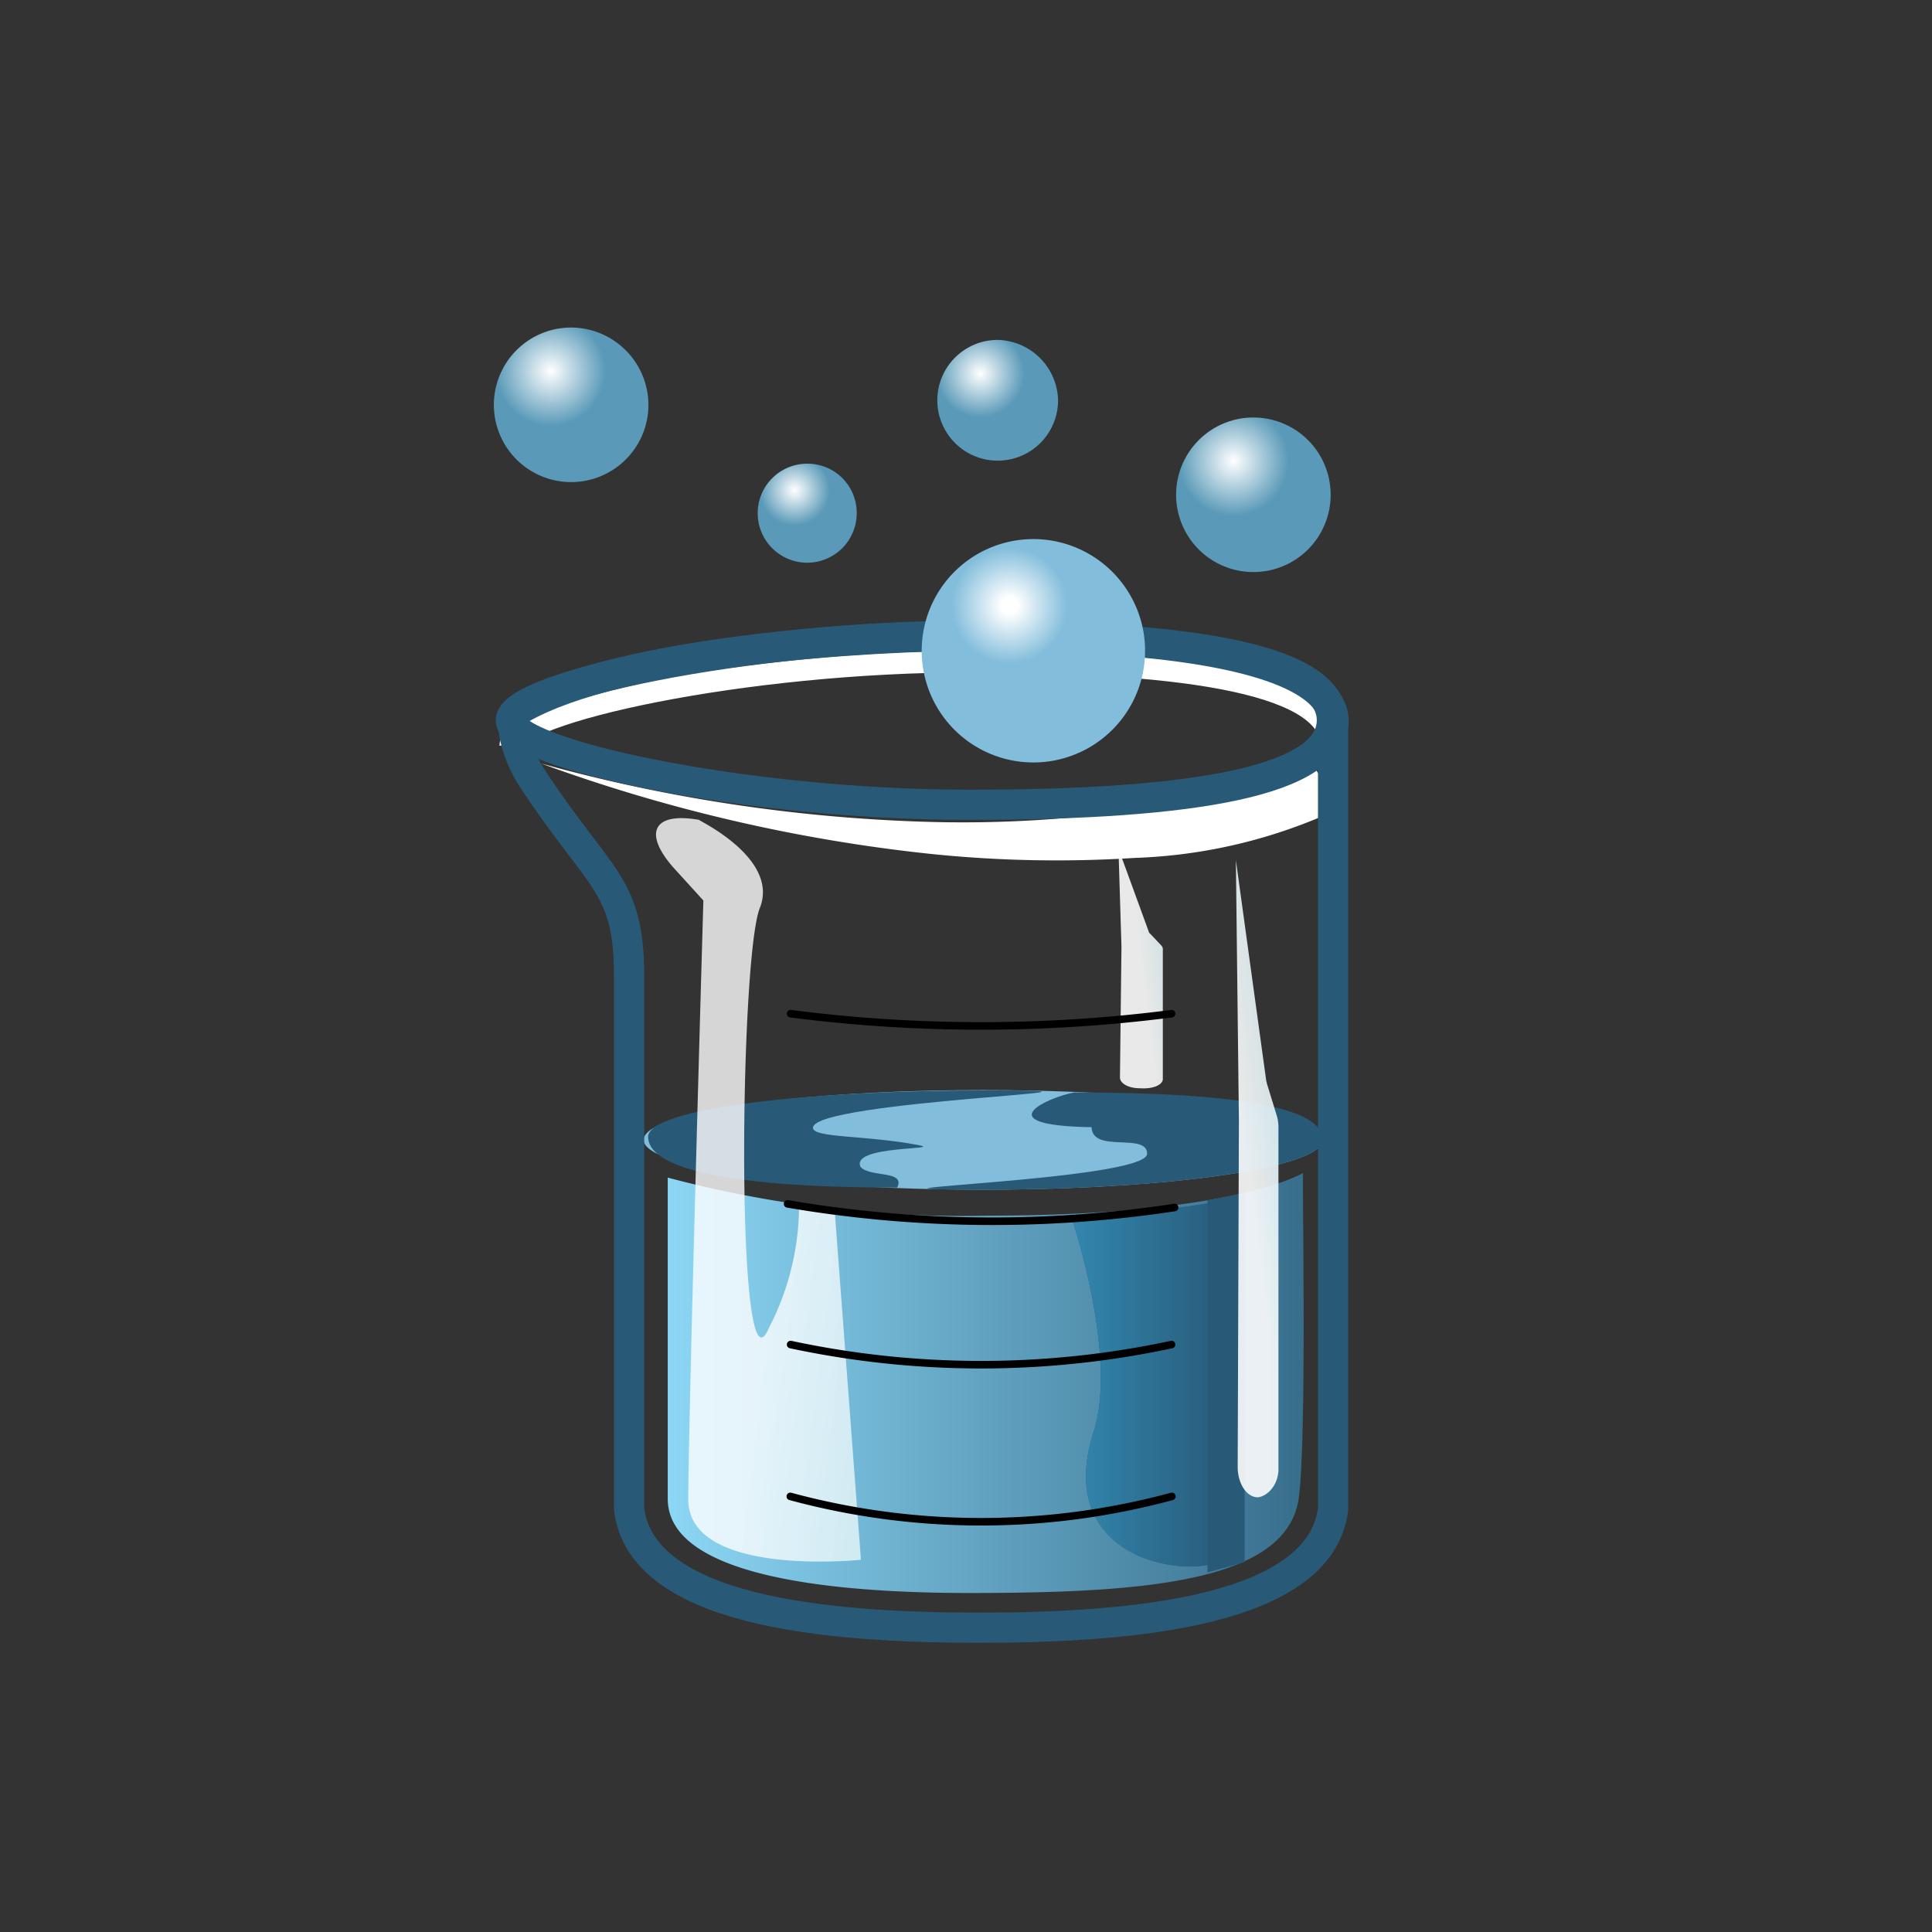 <svg id="Version_02_copy_2" data-name="Version 02 copy 2" xmlns="http://www.w3.org/2000/svg" xmlns:xlink="http://www.w3.org/1999/xlink" viewBox="0 0 64 64"><rect x="0" y="0" width="64" height="64" fill="#333333" stroke="none"/><defs><style>.cls-1{fill:url(#Medium_BLUE_gradient_FRONT);}.cls-2{fill:#82bddb;}.cls-3{fill:#285977;}.cls-4{fill:url(#SKETCH_BLUE_gradient);}.cls-5{opacity:0.8;fill:url(#linear-gradient);}.cls-6,.cls-7{opacity:0.89;}.cls-6{fill:url(#linear-gradient-2);}.cls-7{fill:url(#linear-gradient-3);}.cls-8{fill:#fff;}.cls-10,.cls-11,.cls-9{fill:none;stroke-miterlimit:10;}.cls-9{stroke:#fff;stroke-width:0.75px;}.cls-10{stroke:#285977;}.cls-11{stroke:#000;stroke-linecap:round;stroke-width:0.25px;}.cls-12{fill:url(#radial-gradient);}.cls-13{fill:url(#radial-gradient-2);}.cls-14{fill:url(#radial-gradient-3);}.cls-15{fill:url(#radial-gradient-4);}.cls-16{fill:url(#radial-gradient-5);}</style><linearGradient id="Medium_BLUE_gradient_FRONT" x1="22.11" y1="45.81" x2="43.18" y2="45.81" gradientUnits="userSpaceOnUse"><stop offset="0" stop-color="#8cd7f5"/><stop offset="1" stop-color="#376e8c"/></linearGradient><linearGradient id="SKETCH_BLUE_gradient" x1="35.5" y1="45.81" x2="40.69" y2="45.81" gradientUnits="userSpaceOnUse"><stop offset="0" stop-color="#3287af"/><stop offset="1" stop-color="#285a78"/></linearGradient><linearGradient id="linear-gradient" x1="25.73" y1="39.6" x2="29.57" y2="40.08" gradientUnits="userSpaceOnUse"><stop offset="0" stop-color="#fff"/><stop offset="1" stop-color="#e9f7fa"/></linearGradient><linearGradient id="linear-gradient-2" x1="41.4" y1="12.4" x2="42.5" y2="12.54" gradientTransform="matrix(1, 0, 0, -1, 0, 51.39)" xlink:href="#linear-gradient"/><linearGradient id="linear-gradient-3" x1="37.81" y1="19.33" x2="38.56" y2="19.42" gradientTransform="matrix(1, 0, 0, -1, 0, 51.39)" xlink:href="#linear-gradient"/><radialGradient id="radial-gradient" cx="26.28" cy="16.24" r="1.64" gradientTransform="translate(0.04 0)" gradientUnits="userSpaceOnUse"><stop offset="0" stop-color="#fff"/><stop offset="0.71" stop-color="#5a9ab8"/></radialGradient><radialGradient id="radial-gradient-2" cx="32.43" cy="12.37" r="2.05" xlink:href="#radial-gradient"/><radialGradient id="radial-gradient-3" cx="18.2" cy="12.29" r="2.56" xlink:href="#radial-gradient"/><radialGradient id="radial-gradient-4" cx="40.82" cy="15.27" r="2.56" xlink:href="#radial-gradient"/><radialGradient id="radial-gradient-5" cx="33.4" cy="20.06" r="3.7" gradientTransform="translate(0.04 0)" gradientUnits="userSpaceOnUse"><stop offset="0.07" stop-color="#fff"/><stop offset="0.52" stop-color="#82bddb"/></radialGradient></defs><title>35311_A33AAe__R21XArtboard 1</title><g id="Layer_47_copy_6" data-name="Layer 47 copy 6"><path id="ok_" data-name="ok ***" class="cls-1" d="M43.16,38.86c0,1.9.11,8.74-.13,10.72-.35,2.81-5,3.19-10.91,3.19-5,0-10-.65-10-3.12,0,0,0-10.64,0-10.64a37.89,37.89,0,0,0,10.61,1.26C39.42,40.27,42.32,39.32,43.16,38.86Z"/><ellipse id="_Ellipse_" data-name="&lt;Ellipse&gt;***" class="cls-2" cx="32.57" cy="37.76" rx="11.25" ry="1.65"/><path id="_Ellipse_2" data-name="&lt;Ellipse&gt;***" class="cls-3" d="M21.47,37.66c0-.92,5.05-1.54,11.26-1.54s-5.8.33-5.8,1.24c0,.34,1.75.24,3.48.57.93.17-2.27,0-1.9.73.32.35,1.5.1,1.21.68C23.51,39.34,21.47,38.57,21.47,37.66Z"/><path id="_Ellipse_3" data-name="&lt;Ellipse&gt;***" class="cls-3" d="M43.82,37.76c0,.91-5,1.65-11.25,1.65S38,39.13,38,38.22c0-.72-1.81,0-1.84-.88-3.55-.06-1.41-1-.58-1.15C41.8,36.19,43.82,36.85,43.82,37.76Z"/><path class="cls-3" d="M35.5,40.34s1.54,4.55.73,7.08c-1.55,4.84,4.46,5,4.46,3.94,0-7.7,0-11.61,0-11.61A42.76,42.76,0,0,1,35.5,40.34Z"/><path class="cls-4" d="M35.5,40.34s1.54,4.55.73,7.08c-1.55,4.84,4.46,5,4.46,3.94,0-7.7,0-11.61,0-11.61A42.76,42.76,0,0,1,35.5,40.34Z"/><path class="cls-3" d="M40,39.76V52.09l1.23-.34,0-12.25A10.73,10.73,0,0,1,40,39.76Z"/><path id="reflet_1" data-name="reflet 1" class="cls-5" d="M25.17,30.08c-.67,1.67-.81,16.56.3,13.91a8.86,8.86,0,0,0,1-4l1.18.11.87,11.57s-5.72.6-5.72-2,.5-19.84.5-19.84l-1-1.1c-1-1.14-.66-1.84.86-1.57C23.09,27.16,25.83,28.42,25.17,30.08Z"/><path id="reflet_2" data-name="reflet  2" class="cls-6" d="M42.35,48.71l0-11.35a1.33,1.33,0,0,0-.07-.45L42,36a1.68,1.68,0,0,1-.06-.24l-1-7.27.1,8.61v.07L41,48.6c0,.52.28,1,.67,1h0C42,49.56,42.33,49.19,42.35,48.71Z"/><path id="reflet_2-2" data-name="reflet  2" class="cls-7" d="M38.52,35.76l0-4.28a.19.19,0,0,0-.06-.17l-.35-.37a.15.15,0,0,1-.06-.09l-1-2.74.1,3.25v0l-.05,4.33c0,.2.28.36.66.36h0C38.2,36.08,38.5,35.94,38.52,35.76Z"/><g id="verseur_" data-name="verseur ***"><path class="cls-8" d="M44.36,26.79a17.31,17.31,0,0,1-6.78,1.63,40.69,40.69,0,0,1-6.72-.13,54.18,54.18,0,0,1-12.94-3,53.8,53.8,0,0,0,13,1.94,40.05,40.05,0,0,0,6.49-.37A15.74,15.74,0,0,0,43.3,25Z"/></g><path id="verseur_2" data-name="verseur ***" class="cls-9" d="M16.92,24.7c0-1.1,7.69-2.8,15.2-2.8s12,.8,12,2.8"/><path id="contour_" data-name="contour   ***" class="cls-10" d="M17.63,25.78c2.26,3.44,3.21,3.48,3.21,6.58V50c.43,3.35,6.41,3.92,11.61,3.92S43.73,53.35,44.16,50c0-3.62,0-19.66,0-19.66s0-6,0-6.23,1-3.06-11.78-3.05c-3.65,0-11.78.5-15.14,2.42C16.75,23.75,17.12,25,17.63,25.78Z"/><path id="verseur_3" data-name="verseur ***" class="cls-10" d="M44.12,23.86c0,2-4.49,2.8-12,2.8s-15.2-1.7-15.2-2.8,7.69-2.8,15.2-2.8S44.12,21.86,44.12,23.86Z"/></g><g id="TRAIT_GRD_copy_5" data-name="TRAIT  GRD copy 5"><path class="cls-11" d="M26.18,49.57a24.2,24.2,0,0,0,12.64,0"/><path class="cls-11" d="M26.19,44.54a30.16,30.16,0,0,0,12.62,0"/><path class="cls-11" d="M26.09,39.88A40.24,40.24,0,0,0,38.91,40"/><path class="cls-11" d="M26.19,33.58a49.36,49.36,0,0,0,12.62,0"/></g><g id="Layer_50_copy_6" data-name="Layer 50 copy 6"><path id="S1" class="cls-12" d="M28.38,17a1.64,1.64,0,1,1-1.63-1.64A1.63,1.63,0,0,1,28.38,17Z"/><path id="S1-2" data-name="S1" class="cls-13" d="M35.05,13.26a2,2,0,1,1-2-2A2.05,2.05,0,0,1,35.05,13.26Z"/><path id="S1-3" data-name="S1" class="cls-14" d="M21.48,13.4a2.56,2.56,0,1,1-2.56-2.55A2.57,2.57,0,0,1,21.48,13.4Z"/><path id="S1-4" data-name="S1" class="cls-15" d="M44.08,16.39a2.56,2.56,0,1,1-2.56-2.56A2.56,2.56,0,0,1,44.08,16.39Z"/><path id="gd" class="cls-16" d="M37.86,20.83a3.7,3.7,0,1,1-2.9-2.9A3.71,3.71,0,0,1,37.86,20.83Z"/></g></svg>